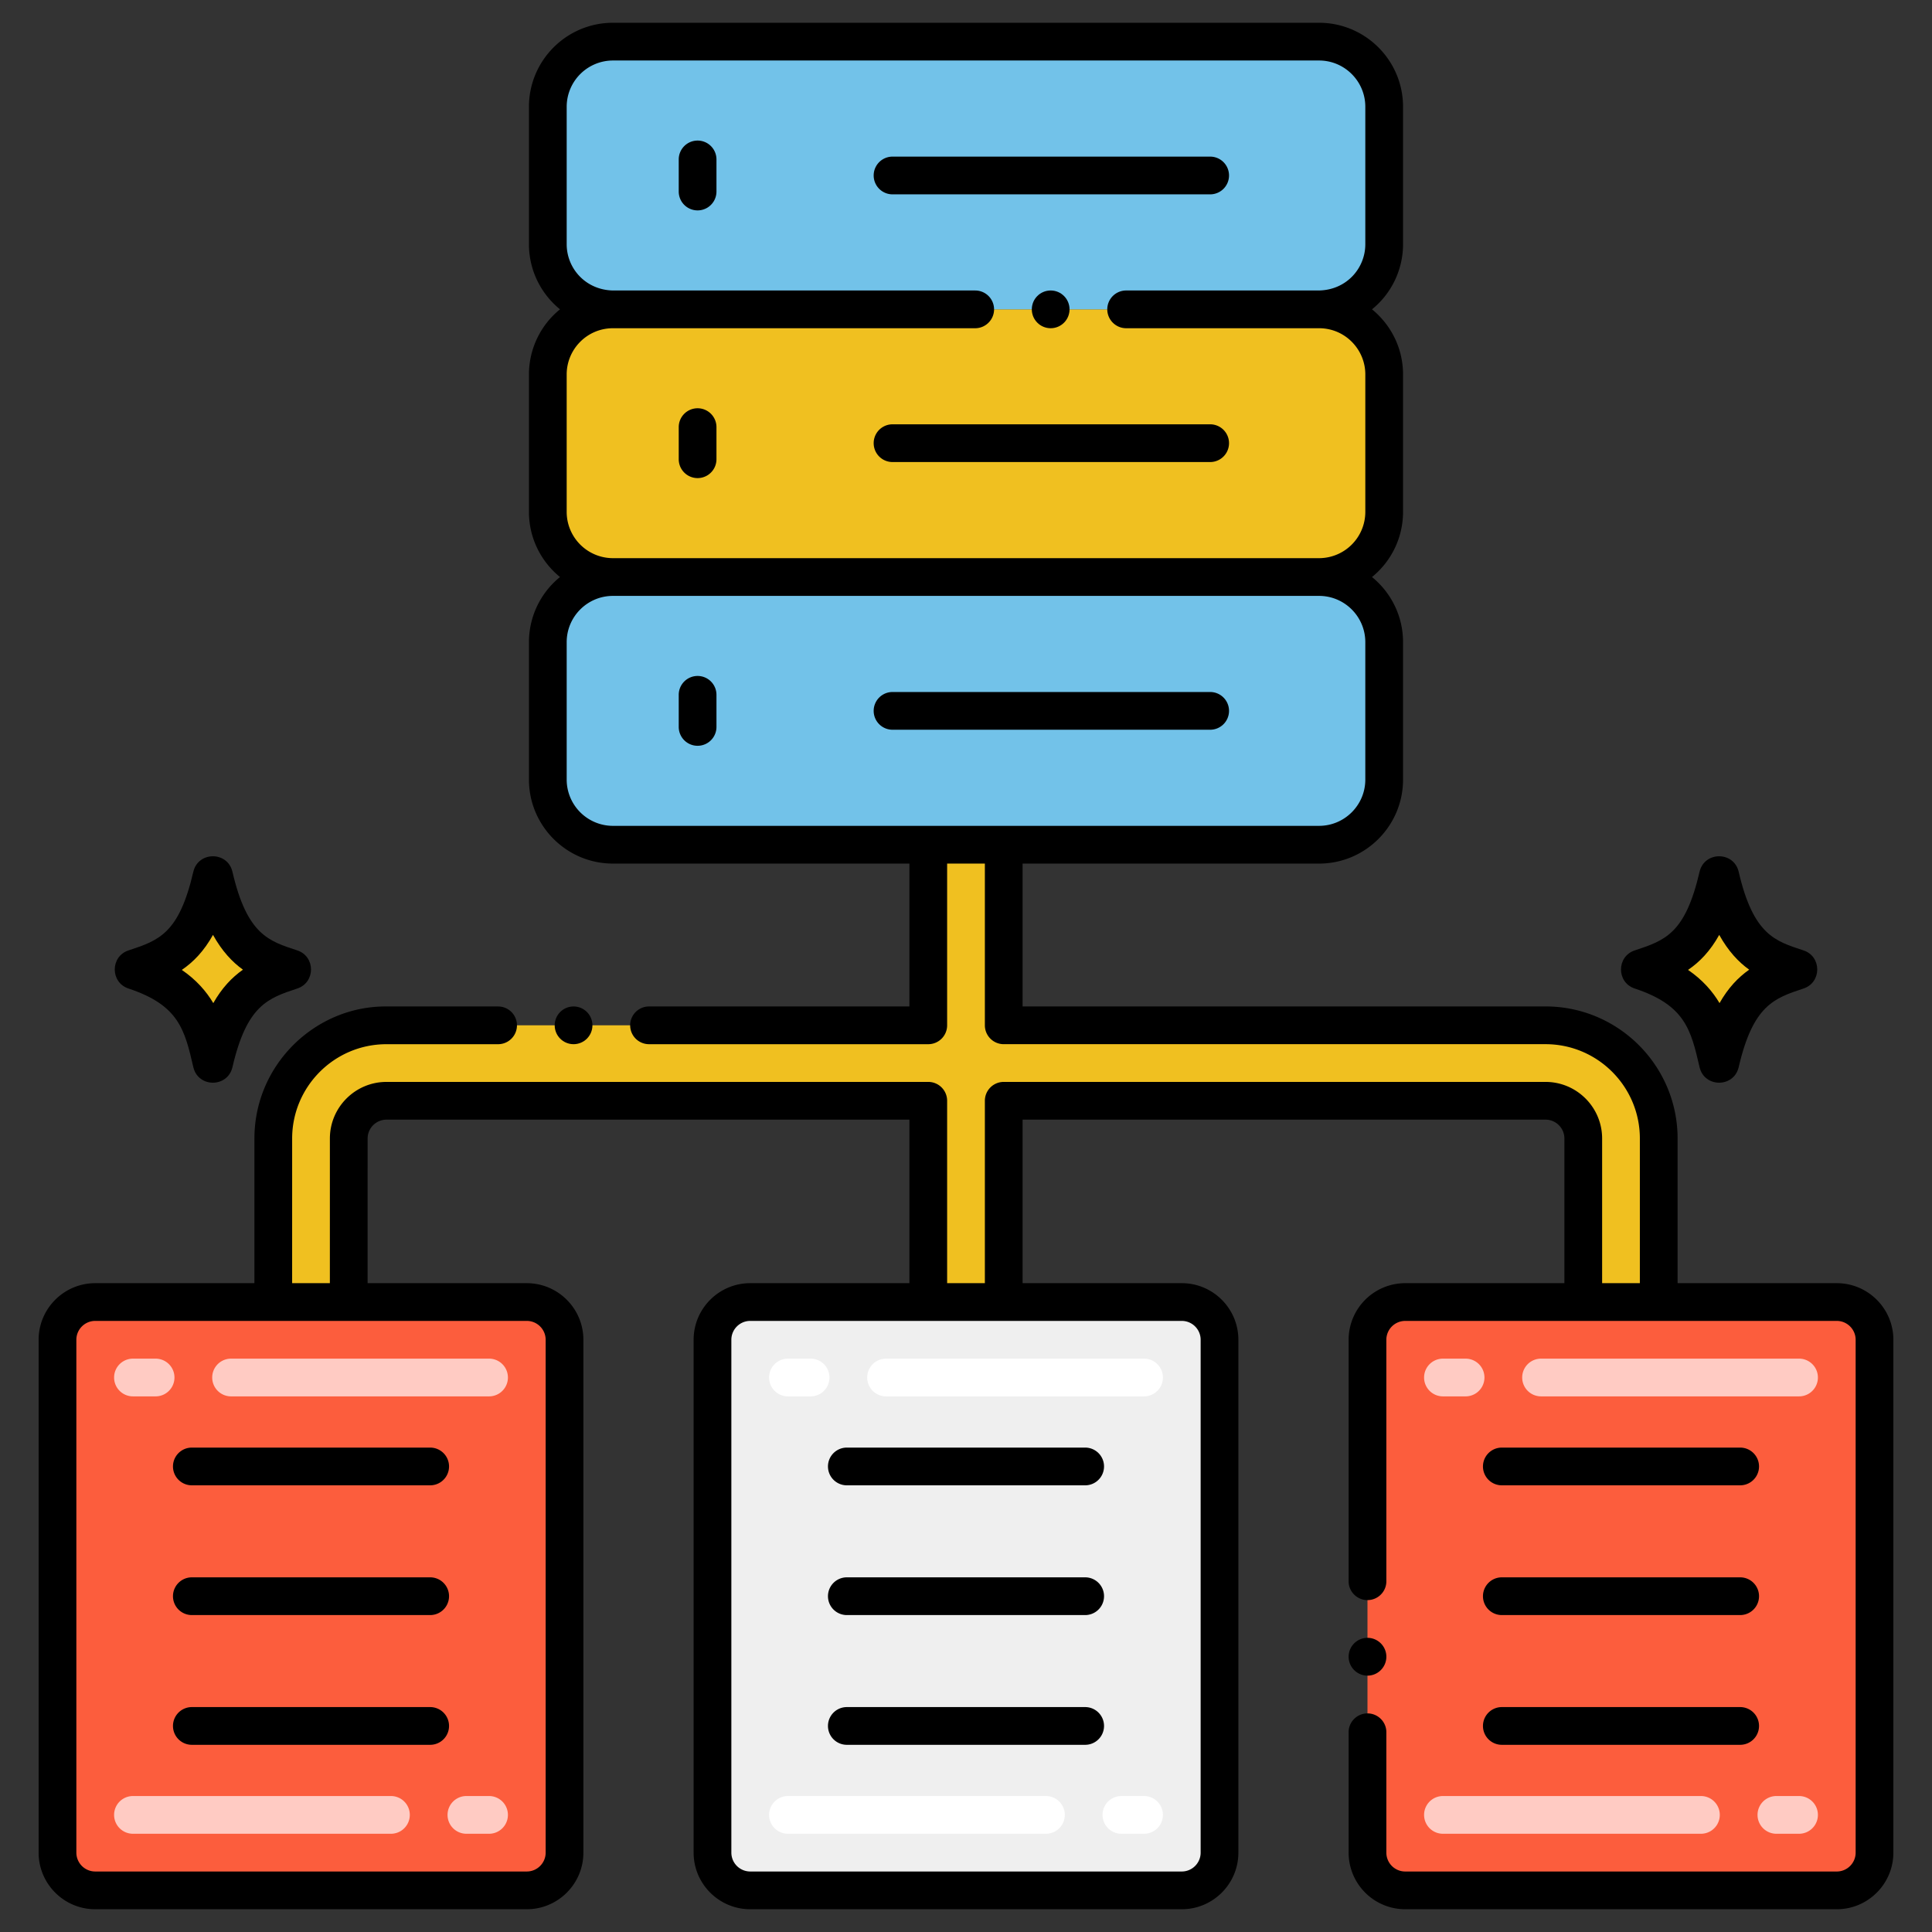<svg xmlns="http://www.w3.org/2000/svg" version="1.1"
    xmlns:xlink="http://www.w3.org/1999/xlink" width="512" height="512" x="0" y="0" viewBox="0 0 256 256" style="enable-background:new 0 0 512 512" xml:space="preserve" class="">
    <rect x="0" y="0" width="256" height="256" fill="#333333" stroke="none"/>
    <g>
        <path fill="#f0c020" d="m204.79 135.857-71.79.001V111.93h-10v23.929l-71.789.001c-8.27 0-14.999 6.729-15 14.999l-.002 21.667 10 .001.002-21.667c0-2.757 2.243-5 5-5l71.789-.002v26.668h10v-26.669l71.79-.001c2.757 0 5 2.243 5 5v21.668h10v-21.668c0-8.27-6.729-14.999-15-14.999z" opacity="1" data-original="#f0c020"></path>
        <path fill="#72c2e9" d="M72.589 85.088V103.3a8.629 8.629 0 0 0 8.629 8.629h93.565a8.629 8.629 0 0 0 8.629-8.629V85.088a8.629 8.629 0 0 0-8.629-8.629H81.218a8.629 8.629 0 0 0-8.629 8.629z" opacity="1" data-original="#72c2e9" class=""></path>
        <path fill="#f0c020" d="M72.589 49.617V67.83a8.629 8.629 0 0 0 8.629 8.629h93.565a8.629 8.629 0 0 0 8.629-8.629V49.617a8.629 8.629 0 0 0-8.629-8.629H81.218a8.629 8.629 0 0 0-8.629 8.629z" opacity="1" data-original="#f0c020"></path>
        <path fill="#72c2e9" d="M72.589 14.146v18.213a8.629 8.629 0 0 0 8.629 8.629h93.565a8.629 8.629 0 0 0 8.629-8.629V14.146a8.629 8.629 0 0 0-8.629-8.629H81.218a8.629 8.629 0 0 0-8.629 8.629z" opacity="1" data-original="#72c2e9" class=""></path>
        <path fill="#efefef" d="M94.408 177.527v67.956a5 5 0 0 0 5 5h57.184a5 5 0 0 0 5-5v-67.956a5 5 0 0 0-5-5H99.408a5 5 0 0 0-5 5z" opacity="1" data-original="#efefef"></path>
        <path fill="#fc5d3d" d="M181.198 177.527v67.956a5 5 0 0 0 5 5h57.184a5 5 0 0 0 5-5v-67.956a5 5 0 0 0-5-5h-57.184a5 5 0 0 0-5 5zM7.618 177.527v67.956a5 5 0 0 0 5 5h57.184a5 5 0 0 0 5-5v-67.956a5 5 0 0 0-5-5H12.618a5 5 0 0 0-5 5z" opacity="1" data-original="#fc5d3d"></path>
        <path d="M238.974 125.933c-3.729-1.228-6.641-2.022-8.591-10.421-.635-2.737-4.548-2.73-5.181 0-1.907 8.213-4.566 9.092-8.591 10.422-2.424.801-2.43 4.248 0 5.051 6.686 2.209 7.444 5.476 8.591 10.421.637 2.743 4.545 2.742 5.182 0 1.905-8.212 4.709-9.139 8.591-10.421 2.423-.802 2.428-4.25-.001-5.052z" fill="#000000" opacity="1" data-original="#000000"></path>
        <path fill="#f0c020" d="M231.777 128.487c-1.47 1.03-2.79 2.42-3.93 4.43-.94-1.58-2.25-3.08-4.17-4.4 1.55-1.06 2.94-2.5 4.13-4.64 1.2 2.16 2.56 3.6 3.97 4.61z" opacity="1" data-original="#f0c020"></path>
        <path d="M39.39 125.933c-3.729-1.228-6.641-2.022-8.591-10.421-.635-2.737-4.548-2.73-5.181 0-1.907 8.213-4.566 9.092-8.591 10.422-2.424.801-2.43 4.248 0 5.051 6.686 2.209 7.444 5.476 8.591 10.421.637 2.743 4.545 2.742 5.182 0 1.905-8.212 4.709-9.139 8.591-10.421 2.423-.802 2.428-4.25-.001-5.052z" fill="#000000" opacity="1" data-original="#000000"></path>
        <path fill="#f0c020" d="M32.193 128.487c-1.47 1.03-2.79 2.42-3.93 4.43-.94-1.58-2.25-3.08-4.17-4.4 1.55-1.06 2.94-2.5 4.13-4.64 1.2 2.16 2.56 3.6 3.97 4.61z" opacity="1" data-original="#f0c020"></path>
        <path fill="#ffffff" d="M151.592 242.983h-3a2.5 2.5 0 1 1 0-5h3a2.5 2.5 0 1 1 0 5zm-13 0h-34.184a2.5 2.5 0 1 1 0-5h34.184a2.5 2.5 0 1 1 0 5zM151.592 185.027h-34.184a2.5 2.5 0 1 1 0-5h34.184a2.5 2.5 0 1 1 0 5zm-44.184 0h-3a2.5 2.5 0 1 1 0-5h3a2.5 2.5 0 1 1 0 5z" opacity="1" data-original="#ffffff"></path>
        <g fill="#ffcbc3">
            <path d="M238.382 242.983h-3a2.5 2.5 0 1 1 0-5h3a2.5 2.5 0 1 1 0 5zm-13 0h-34.184a2.5 2.5 0 1 1 0-5h34.184a2.5 2.5 0 1 1 0 5zM238.382 185.027h-34.184a2.5 2.5 0 1 1 0-5h34.184a2.5 2.5 0 1 1 0 5zm-44.184 0h-3a2.5 2.5 0 1 1 0-5h3a2.5 2.5 0 1 1 0 5zM64.802 242.983h-3a2.5 2.5 0 1 1 0-5h3a2.5 2.5 0 1 1 0 5zm-13 0H17.618a2.5 2.5 0 1 1 0-5h34.184a2.5 2.5 0 1 1 0 5zM64.802 185.027H30.618a2.5 2.5 0 1 1 0-5h34.184a2.5 2.5 0 1 1 0 5zm-44.184 0h-3a2.5 2.5 0 1 1 0-5h3a2.5 2.5 0 1 1 0 5z" fill="#ffcbc3" opacity="1" data-original="#ffcbc3"></path>
        </g>
        <circle cx="76" cy="135.861" r="2.5" fill="#000000" opacity="1" data-original="#000000"></circle>
        <path d="M92.435 18.626a2.5 2.5 0 0 0-2.5 2.5v4.253a2.5 2.5 0 1 0 5 0v-4.253a2.5 2.5 0 0 0-2.5-2.5zM92.435 54.097a2.5 2.5 0 0 0-2.5 2.5v4.253a2.5 2.5 0 1 0 5 0v-4.253a2.5 2.5 0 0 0-2.5-2.5zM92.435 89.568a2.5 2.5 0 0 0-2.5 2.5v4.252a2.5 2.5 0 1 0 5 0v-4.252a2.5 2.5 0 0 0-2.5-2.5zM162.852 23.252a2.5 2.5 0 0 0-2.5-2.5h-42.086a2.5 2.5 0 1 0 0 5h42.086a2.5 2.5 0 0 0 2.5-2.5zM160.352 56.223h-42.086a2.5 2.5 0 1 0 0 5h42.086a2.5 2.5 0 1 0 0-5zM162.852 94.194a2.5 2.5 0 0 0-2.5-2.5h-42.086a2.5 2.5 0 1 0 0 5h42.086a2.5 2.5 0 0 0 2.5-2.5z" fill="#000000" opacity="1" data-original="#000000"></path>
        <circle cx="139.22" cy="40.991" r="2.5" fill="#000000" opacity="1" data-original="#000000"></circle>
        <path d="M250.882 245.483v-67.956c0-4.136-3.364-7.5-7.5-7.5H222.29v-19.169c0-9.649-7.851-17.5-17.5-17.5l-69.29.001V114.43h39.282c6.137 0 11.129-4.993 11.129-11.129V85.088c0-3.479-1.606-6.587-4.114-8.629a11.11 11.11 0 0 0 4.114-8.629V49.617c0-3.478-1.606-6.587-4.114-8.629a11.11 11.11 0 0 0 4.114-8.629V14.146c0-6.137-4.993-11.129-11.129-11.129H81.218c-6.137 0-11.129 4.992-11.129 11.129v18.213c0 3.478 1.606 6.587 4.114 8.629a11.11 11.11 0 0 0-4.114 8.629V67.83c0 3.479 1.606 6.587 4.114 8.629a11.11 11.11 0 0 0-4.114 8.629V103.3c0 6.137 4.993 11.129 11.129 11.129H120.5v18.932H86a2.5 2.5 0 0 0 0 5h37a2.5 2.5 0 0 0 2.5-2.5V114.43h5v21.429a2.5 2.5 0 0 0 2.5 2.5l71.79-.001c6.893 0 12.5 5.607 12.5 12.5v19.168h-5v-19.168c0-4.136-3.364-7.5-7.5-7.5H133a2.5 2.5 0 0 0-2.5 2.5v24.168h-5v-24.168a2.5 2.5 0 0 0-2.5-2.5l-71.789.001c-4.135 0-7.5 3.364-7.5 7.5l-.002 19.167h-5l.002-19.167c.001-6.867 5.582-12.497 12.498-12.497H66a2.5 2.5 0 0 0 0-5H51.231c-9.427-.086-17.518 7.686-17.519 17.497l-.002 19.169H12.618c-4.136 0-7.5 3.364-7.5 7.5v67.956c0 4.136 3.364 7.5 7.5 7.5h57.184c4.136 0 7.5-3.364 7.5-7.5v-67.956c0-4.136-3.364-7.5-7.5-7.5H48.71l.002-19.168c0-1.378 1.121-2.5 2.5-2.5l69.289-.001v21.668H99.408c-4.136 0-7.5 3.364-7.5 7.5v67.956c0 4.136 3.364 7.5 7.5 7.5h57.184c4.136 0 7.5-3.364 7.5-7.5v-67.956c0-4.136-3.364-7.5-7.5-7.5H135.5v-21.668l69.29-.001c1.378 0 2.5 1.122 2.5 2.5v19.169h-21.092a7.505 7.505 0 0 0-7.499 7.515v31.99c0 1.37 1.12 2.49 2.5 2.49s2.5-1.12 2.5-2.49v-32.014a2.502 2.502 0 0 1 2.499-2.49h57.184c1.378 0 2.5 1.122 2.5 2.5v67.956c0 1.378-1.122 2.5-2.5 2.5h-57.184a2.5 2.5 0 0 1-2.499-2.501v-15.96c0-1.37-1.12-2.49-2.5-2.49s-2.5 1.12-2.5 2.49v15.947a7.505 7.505 0 0 0 7.499 7.515h57.184c4.136-.002 7.5-3.366 7.5-7.502zM75.088 67.83V49.617c0-3.334 2.701-6.125 6.131-6.125h48c1.38 0 2.5-1.13 2.5-2.5a2.5 2.5 0 0 0-2.5-2.5H81.252c-3.652-.058-6.163-2.927-6.163-6.132V14.146a6.137 6.137 0 0 1 6.129-6.129h93.564c3.38 0 6.129 2.75 6.129 6.129v18.213c0 3.196-2.5 6.074-6.163 6.132H149.22a2.5 2.5 0 0 0-2.5 2.5c0 1.37 1.12 2.5 2.5 2.5h25.56c3.445 0 6.132 2.803 6.132 6.125V67.83a6.137 6.137 0 0 1-6.129 6.129H81.218a6.137 6.137 0 0 1-6.13-6.129zm6.13 41.6a6.136 6.136 0 0 1-6.129-6.129V85.088c0-3.38 2.75-6.129 6.129-6.129h93.564c3.38 0 6.129 2.75 6.129 6.129V103.3c0 3.38-2.75 6.129-6.129 6.129l-93.564.001zm-8.916 68.097v67.956c0 1.378-1.122 2.5-2.5 2.5H12.618a2.503 2.503 0 0 1-2.5-2.5v-67.956c0-1.378 1.122-2.5 2.5-2.5h57.184c1.378 0 2.5 1.121 2.5 2.5zm86.79 0v67.956c0 1.378-1.122 2.5-2.5 2.5H99.408a2.503 2.503 0 0 1-2.5-2.5v-67.956c0-1.378 1.122-2.5 2.5-2.5h57.184c1.378 0 2.5 1.121 2.5 2.5z" fill="#000000" opacity="1" data-original="#000000"></path>
        <path d="M181.2 222.031c1.38 0 2.5-1.13 2.5-2.51 0-1.37-1.12-2.5-2.5-2.5s-2.5 1.13-2.5 2.5a2.51 2.51 0 0 0 2.5 2.51zM25.42 214.005H57a2.5 2.5 0 1 0 0-5H25.42a2.5 2.5 0 1 0 0 5zM25.42 196.813H57a2.5 2.5 0 1 0 0-5H25.42a2.5 2.5 0 1 0 0 5zM25.42 231.197H57a2.5 2.5 0 1 0 0-5H25.42a2.5 2.5 0 1 0 0 5zM143.79 209.005h-31.58a2.5 2.5 0 1 0 0 5h31.58a2.5 2.5 0 1 0 0-5zM109.71 194.313a2.5 2.5 0 0 0 2.5 2.5h31.58a2.5 2.5 0 1 0 0-5h-31.58a2.5 2.5 0 0 0-2.5 2.5zM143.79 226.197h-31.58a2.5 2.5 0 1 0 0 5h31.58a2.5 2.5 0 1 0 0-5zM199 214.005h31.58a2.5 2.5 0 1 0 0-5H199a2.5 2.5 0 1 0 0 5zM199 196.813h31.58a2.5 2.5 0 1 0 0-5H199a2.5 2.5 0 1 0 0 5zM199 231.197h31.58a2.5 2.5 0 1 0 0-5H199a2.5 2.5 0 1 0 0 5z" fill="#000000" opacity="1" data-original="#000000"></path>
    </g>
</svg>